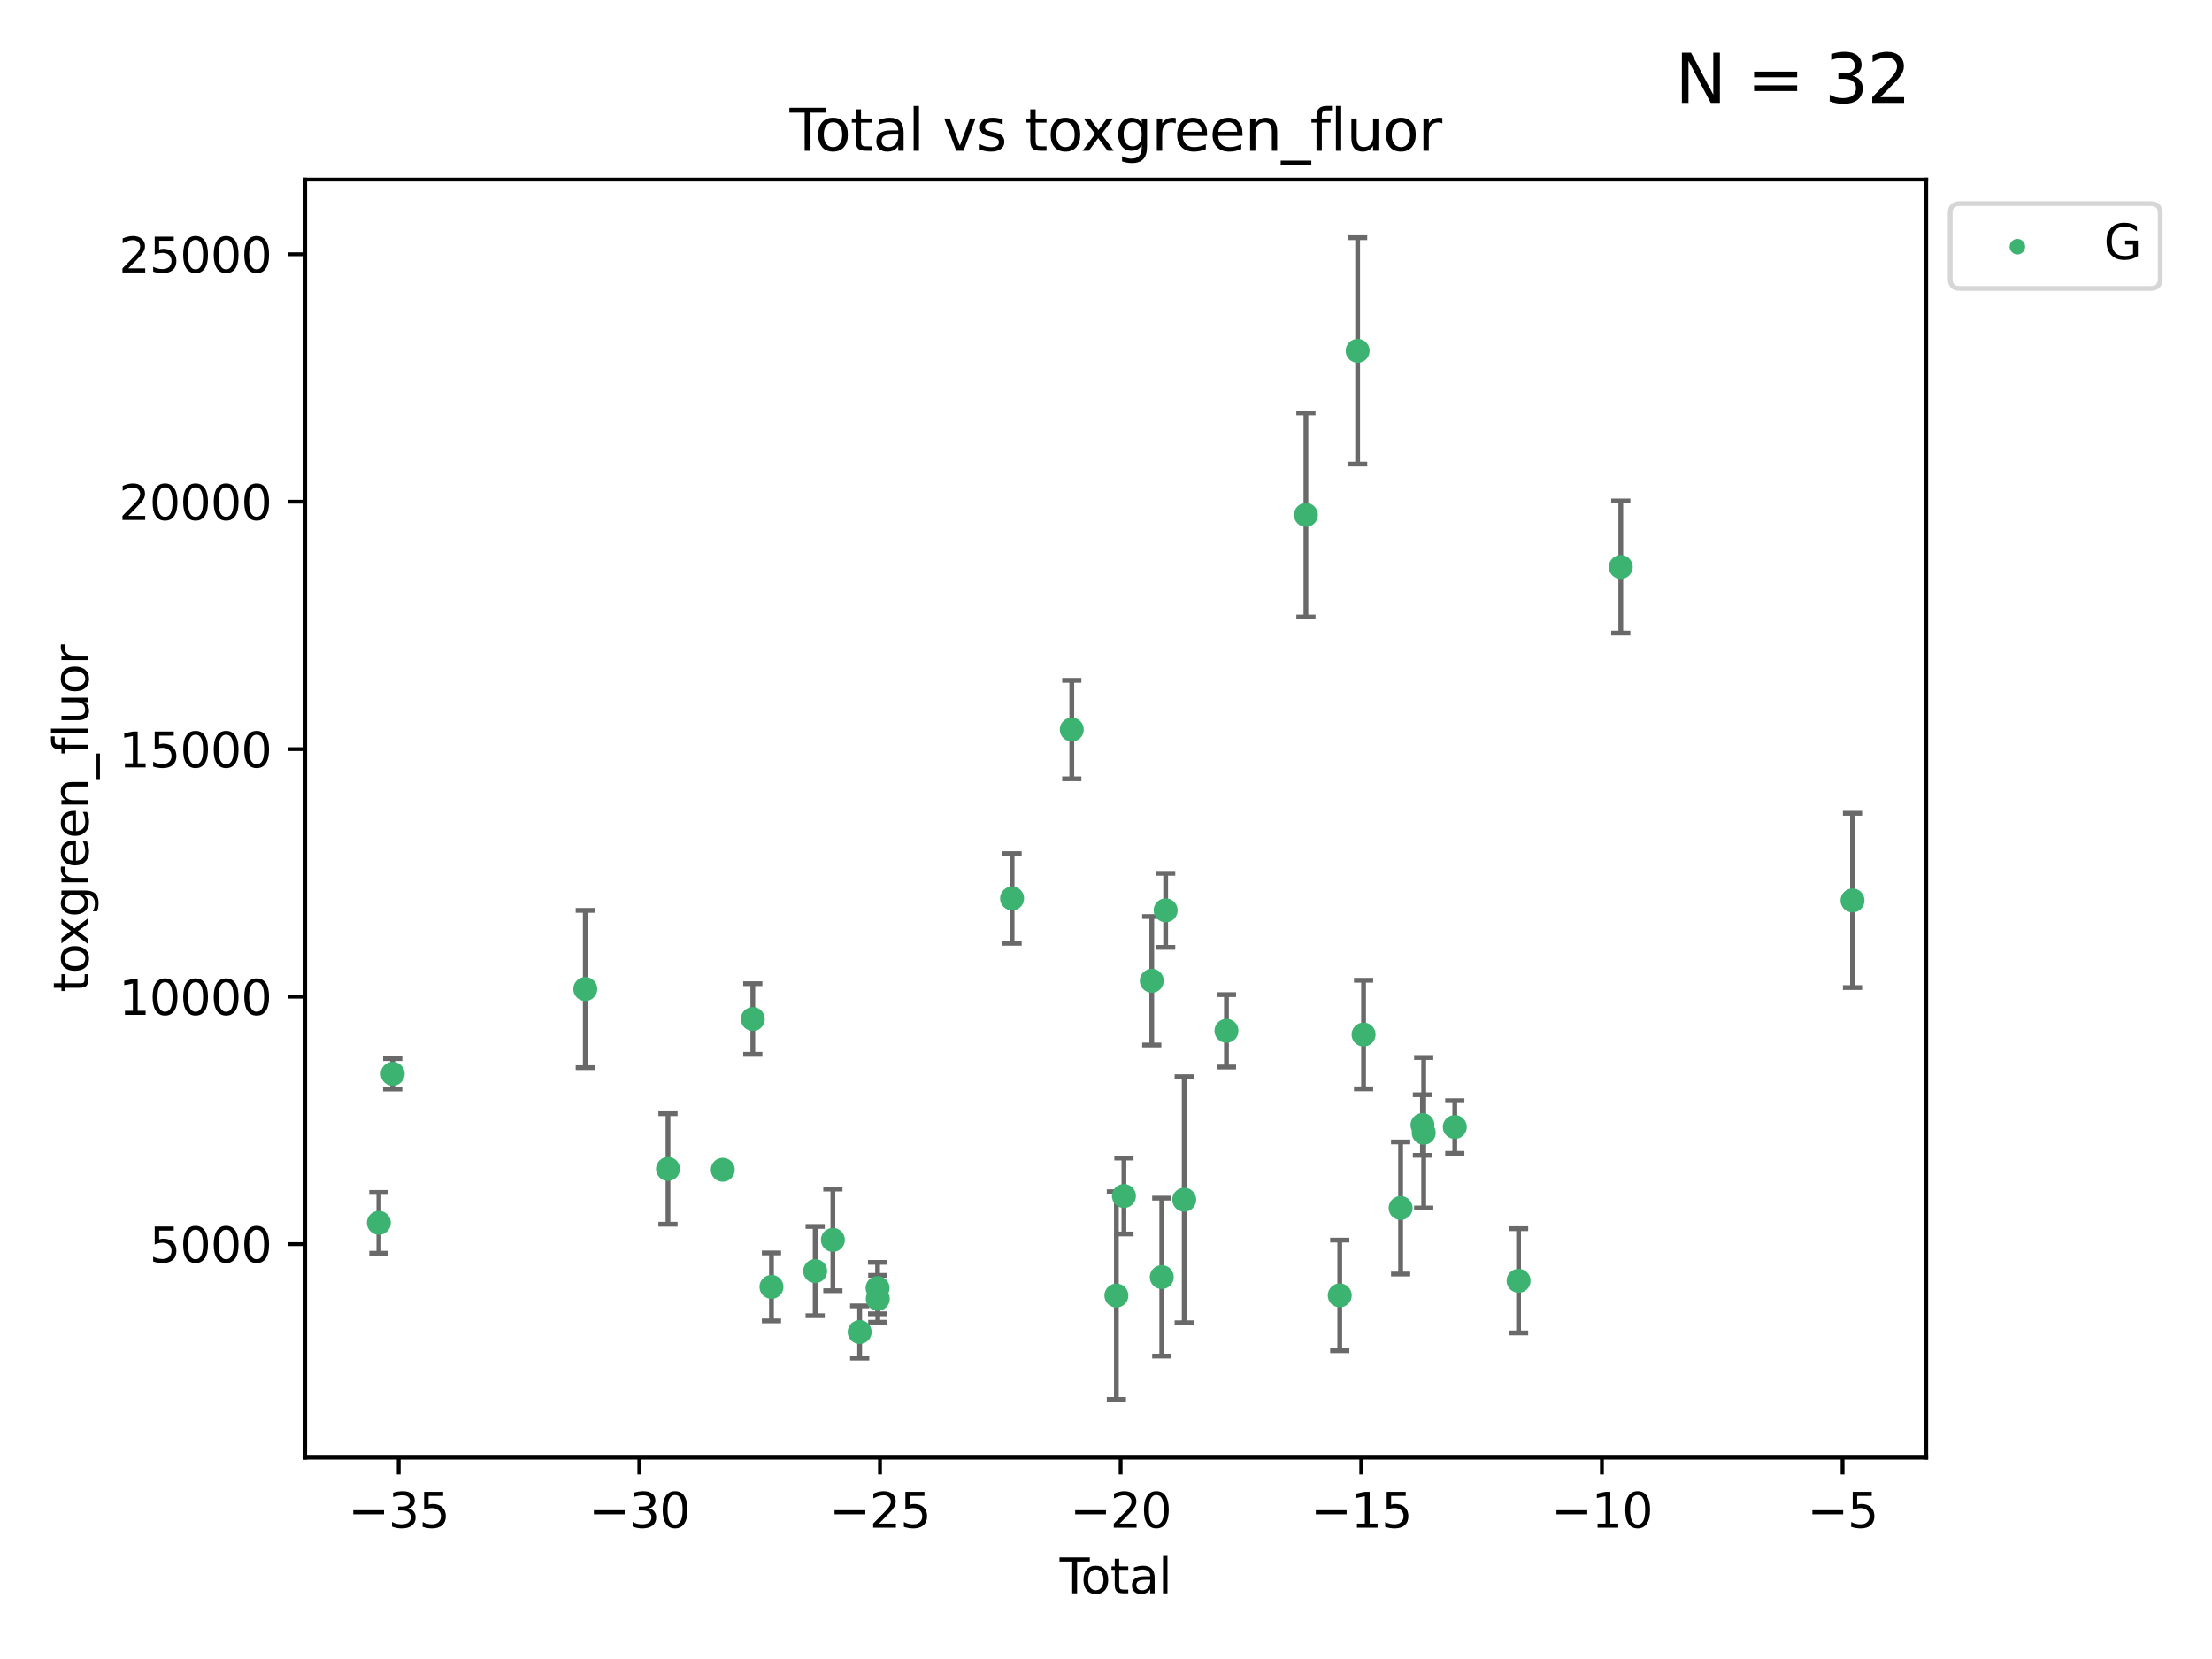 <?xml version="1.0" encoding="utf-8" standalone="no"?>
<!DOCTYPE svg PUBLIC "-//W3C//DTD SVG 1.1//EN"
  "http://www.w3.org/Graphics/SVG/1.1/DTD/svg11.dtd">
<svg xmlns:xlink="http://www.w3.org/1999/xlink" width="460.8pt" height="345.6pt" viewBox="0 0 460.8 345.6" xmlns="http://www.w3.org/2000/svg" version="1.1">
 <defs>
  <style type="text/css">*{stroke-linejoin: round; stroke-linecap: butt}</style>
 </defs>
 <g id="figure_1">
  <g id="patch_1">
   <path d="M 0 345.6 
L 460.8 345.6 
L 460.8 0 
L 0 0 
z
" style="fill: #ffffff"/>
  </g>
  <g id="axes_1">
   <g id="patch_2">
    <path d="M 63.571 303.64 
L 401.26 303.64 
L 401.26 37.411 
L 63.571 37.411 
z
" style="fill: #ffffff"/>
   </g>
   <g id="PathCollection_1">
    <defs>
     <path id="m11d7221e95" d="M 0 1.118 
C 0.297 1.118 0.581 1 0.791 0.791 
C 1 0.581 1.118 0.297 1.118 0 
C 1.118 -0.297 1 -0.581 0.791 -0.791 
C 0.581 -1 0.297 -1.118 0 -1.118 
C -0.297 -1.118 -0.581 -1 -0.791 -0.791 
C -1 -0.581 -1.118 -0.297 -1.118 0 
C -1.118 0.297 -1 0.581 -0.791 0.791 
C -0.581 1 -0.297 1.118 0 1.118 
z
" style="stroke: #3cb371"/>
    </defs>
    <g clip-path="url(#pae237160db)">
     <use xlink:href="#m11d7221e95" x="78.921" y="254.733" style="fill: #3cb371; stroke: #3cb371"/>
     <use xlink:href="#m11d7221e95" x="81.805" y="223.696" style="fill: #3cb371; stroke: #3cb371"/>
     <use xlink:href="#m11d7221e95" x="121.926" y="206.031" style="fill: #3cb371; stroke: #3cb371"/>
     <use xlink:href="#m11d7221e95" x="139.152" y="243.507" style="fill: #3cb371; stroke: #3cb371"/>
     <use xlink:href="#m11d7221e95" x="150.564" y="243.675" style="fill: #3cb371; stroke: #3cb371"/>
     <use xlink:href="#m11d7221e95" x="156.824" y="212.277" style="fill: #3cb371; stroke: #3cb371"/>
     <use xlink:href="#m11d7221e95" x="160.712" y="268.086" style="fill: #3cb371; stroke: #3cb371"/>
     <use xlink:href="#m11d7221e95" x="169.813" y="264.787" style="fill: #3cb371; stroke: #3cb371"/>
     <use xlink:href="#m11d7221e95" x="173.502" y="258.29" style="fill: #3cb371; stroke: #3cb371"/>
     <use xlink:href="#m11d7221e95" x="179.083" y="277.486" style="fill: #3cb371; stroke: #3cb371"/>
     <use xlink:href="#m11d7221e95" x="182.814" y="268.329" style="fill: #3cb371; stroke: #3cb371"/>
     <use xlink:href="#m11d7221e95" x="182.856" y="270.569" style="fill: #3cb371; stroke: #3cb371"/>
     <use xlink:href="#m11d7221e95" x="210.835" y="187.165" style="fill: #3cb371; stroke: #3cb371"/>
     <use xlink:href="#m11d7221e95" x="223.271" y="151.986" style="fill: #3cb371; stroke: #3cb371"/>
     <use xlink:href="#m11d7221e95" x="232.562" y="269.895" style="fill: #3cb371; stroke: #3cb371"/>
     <use xlink:href="#m11d7221e95" x="234.132" y="249.143" style="fill: #3cb371; stroke: #3cb371"/>
     <use xlink:href="#m11d7221e95" x="239.934" y="204.313" style="fill: #3cb371; stroke: #3cb371"/>
     <use xlink:href="#m11d7221e95" x="242.015" y="266.047" style="fill: #3cb371; stroke: #3cb371"/>
     <use xlink:href="#m11d7221e95" x="242.825" y="189.643" style="fill: #3cb371; stroke: #3cb371"/>
     <use xlink:href="#m11d7221e95" x="246.69" y="249.917" style="fill: #3cb371; stroke: #3cb371"/>
     <use xlink:href="#m11d7221e95" x="255.491" y="214.737" style="fill: #3cb371; stroke: #3cb371"/>
     <use xlink:href="#m11d7221e95" x="272.047" y="107.273" style="fill: #3cb371; stroke: #3cb371"/>
     <use xlink:href="#m11d7221e95" x="279.094" y="269.859" style="fill: #3cb371; stroke: #3cb371"/>
     <use xlink:href="#m11d7221e95" x="282.821" y="73.086" style="fill: #3cb371; stroke: #3cb371"/>
     <use xlink:href="#m11d7221e95" x="284.057" y="215.514" style="fill: #3cb371; stroke: #3cb371"/>
     <use xlink:href="#m11d7221e95" x="291.777" y="251.643" style="fill: #3cb371; stroke: #3cb371"/>
     <use xlink:href="#m11d7221e95" x="296.322" y="234.353" style="fill: #3cb371; stroke: #3cb371"/>
     <use xlink:href="#m11d7221e95" x="296.584" y="235.969" style="fill: #3cb371; stroke: #3cb371"/>
     <use xlink:href="#m11d7221e95" x="303.058" y="234.766" style="fill: #3cb371; stroke: #3cb371"/>
     <use xlink:href="#m11d7221e95" x="316.347" y="266.818" style="fill: #3cb371; stroke: #3cb371"/>
     <use xlink:href="#m11d7221e95" x="337.639" y="118.122" style="fill: #3cb371; stroke: #3cb371"/>
     <use xlink:href="#m11d7221e95" x="385.911" y="187.579" style="fill: #3cb371; stroke: #3cb371"/>
    </g>
   </g>
   <g id="matplotlib.axis_1">
    <g id="xtick_1">
     <g id="line2d_1">
      <defs>
       <path id="m0526f91287" d="M 0 0 
L 0 3.5 
" style="stroke: #000000; stroke-width: 0.8"/>
      </defs>
      <g>
       <use xlink:href="#m0526f91287" x="83.054" y="303.64" style="stroke: #000000; stroke-width: 0.8"/>
      </g>
     </g>
     <g id="text_1">
      <!-- −35 -->
      <g transform="translate(72.501 318.238)scale(0.1 -0.1)">
       <defs>
        <path id="DejaVuSans-2212" d="M 678 2272 
L 4684 2272 
L 4684 1741 
L 678 1741 
L 678 2272 
z
" transform="scale(0.016)"/>
        <path id="DejaVuSans-33" d="M 2597 2516 
Q 3050 2419 3304 2112 
Q 3559 1806 3559 1356 
Q 3559 666 3084 287 
Q 2609 -91 1734 -91 
Q 1441 -91 1130 -33 
Q 819 25 488 141 
L 488 750 
Q 750 597 1062 519 
Q 1375 441 1716 441 
Q 2309 441 2620 675 
Q 2931 909 2931 1356 
Q 2931 1769 2642 2001 
Q 2353 2234 1838 2234 
L 1294 2234 
L 1294 2753 
L 1863 2753 
Q 2328 2753 2575 2939 
Q 2822 3125 2822 3475 
Q 2822 3834 2567 4026 
Q 2313 4219 1838 4219 
Q 1578 4219 1281 4162 
Q 984 4106 628 3988 
L 628 4550 
Q 988 4650 1302 4700 
Q 1616 4750 1894 4750 
Q 2613 4750 3031 4423 
Q 3450 4097 3450 3541 
Q 3450 3153 3228 2886 
Q 3006 2619 2597 2516 
z
" transform="scale(0.016)"/>
        <path id="DejaVuSans-35" d="M 691 4666 
L 3169 4666 
L 3169 4134 
L 1269 4134 
L 1269 2991 
Q 1406 3038 1543 3061 
Q 1681 3084 1819 3084 
Q 2600 3084 3056 2656 
Q 3513 2228 3513 1497 
Q 3513 744 3044 326 
Q 2575 -91 1722 -91 
Q 1428 -91 1123 -41 
Q 819 9 494 109 
L 494 744 
Q 775 591 1075 516 
Q 1375 441 1709 441 
Q 2250 441 2565 725 
Q 2881 1009 2881 1497 
Q 2881 1984 2565 2268 
Q 2250 2553 1709 2553 
Q 1456 2553 1204 2497 
Q 953 2441 691 2322 
L 691 4666 
z
" transform="scale(0.016)"/>
       </defs>
       <use xlink:href="#DejaVuSans-2212"/>
       <use xlink:href="#DejaVuSans-33" x="83.789"/>
       <use xlink:href="#DejaVuSans-35" x="147.412"/>
      </g>
     </g>
    </g>
    <g id="xtick_2">
     <g id="line2d_2">
      <g>
       <use xlink:href="#m0526f91287" x="133.185" y="303.64" style="stroke: #000000; stroke-width: 0.8"/>
      </g>
     </g>
     <g id="text_2">
      <!-- −30 -->
      <g transform="translate(122.632 318.238)scale(0.1 -0.1)">
       <defs>
        <path id="DejaVuSans-30" d="M 2034 4250 
Q 1547 4250 1301 3770 
Q 1056 3291 1056 2328 
Q 1056 1369 1301 889 
Q 1547 409 2034 409 
Q 2525 409 2770 889 
Q 3016 1369 3016 2328 
Q 3016 3291 2770 3770 
Q 2525 4250 2034 4250 
z
M 2034 4750 
Q 2819 4750 3233 4129 
Q 3647 3509 3647 2328 
Q 3647 1150 3233 529 
Q 2819 -91 2034 -91 
Q 1250 -91 836 529 
Q 422 1150 422 2328 
Q 422 3509 836 4129 
Q 1250 4750 2034 4750 
z
" transform="scale(0.016)"/>
       </defs>
       <use xlink:href="#DejaVuSans-2212"/>
       <use xlink:href="#DejaVuSans-33" x="83.789"/>
       <use xlink:href="#DejaVuSans-30" x="147.412"/>
      </g>
     </g>
    </g>
    <g id="xtick_3">
     <g id="line2d_3">
      <g>
       <use xlink:href="#m0526f91287" x="183.316" y="303.64" style="stroke: #000000; stroke-width: 0.8"/>
      </g>
     </g>
     <g id="text_3">
      <!-- −25 -->
      <g transform="translate(172.763 318.238)scale(0.1 -0.1)">
       <defs>
        <path id="DejaVuSans-32" d="M 1228 531 
L 3431 531 
L 3431 0 
L 469 0 
L 469 531 
Q 828 903 1448 1529 
Q 2069 2156 2228 2338 
Q 2531 2678 2651 2914 
Q 2772 3150 2772 3378 
Q 2772 3750 2511 3984 
Q 2250 4219 1831 4219 
Q 1534 4219 1204 4116 
Q 875 4013 500 3803 
L 500 4441 
Q 881 4594 1212 4672 
Q 1544 4750 1819 4750 
Q 2544 4750 2975 4387 
Q 3406 4025 3406 3419 
Q 3406 3131 3298 2873 
Q 3191 2616 2906 2266 
Q 2828 2175 2409 1742 
Q 1991 1309 1228 531 
z
" transform="scale(0.016)"/>
       </defs>
       <use xlink:href="#DejaVuSans-2212"/>
       <use xlink:href="#DejaVuSans-32" x="83.789"/>
       <use xlink:href="#DejaVuSans-35" x="147.412"/>
      </g>
     </g>
    </g>
    <g id="xtick_4">
     <g id="line2d_4">
      <g>
       <use xlink:href="#m0526f91287" x="233.447" y="303.64" style="stroke: #000000; stroke-width: 0.8"/>
      </g>
     </g>
     <g id="text_4">
      <!-- −20 -->
      <g transform="translate(222.895 318.238)scale(0.1 -0.1)">
       <use xlink:href="#DejaVuSans-2212"/>
       <use xlink:href="#DejaVuSans-32" x="83.789"/>
       <use xlink:href="#DejaVuSans-30" x="147.412"/>
      </g>
     </g>
    </g>
    <g id="xtick_5">
     <g id="line2d_5">
      <g>
       <use xlink:href="#m0526f91287" x="283.578" y="303.64" style="stroke: #000000; stroke-width: 0.8"/>
      </g>
     </g>
     <g id="text_5">
      <!-- −15 -->
      <g transform="translate(273.026 318.238)scale(0.1 -0.1)">
       <defs>
        <path id="DejaVuSans-31" d="M 794 531 
L 1825 531 
L 1825 4091 
L 703 3866 
L 703 4441 
L 1819 4666 
L 2450 4666 
L 2450 531 
L 3481 531 
L 3481 0 
L 794 0 
L 794 531 
z
" transform="scale(0.016)"/>
       </defs>
       <use xlink:href="#DejaVuSans-2212"/>
       <use xlink:href="#DejaVuSans-31" x="83.789"/>
       <use xlink:href="#DejaVuSans-35" x="147.412"/>
      </g>
     </g>
    </g>
    <g id="xtick_6">
     <g id="line2d_6">
      <g>
       <use xlink:href="#m0526f91287" x="333.709" y="303.64" style="stroke: #000000; stroke-width: 0.8"/>
      </g>
     </g>
     <g id="text_6">
      <!-- −10 -->
      <g transform="translate(323.157 318.238)scale(0.1 -0.1)">
       <use xlink:href="#DejaVuSans-2212"/>
       <use xlink:href="#DejaVuSans-31" x="83.789"/>
       <use xlink:href="#DejaVuSans-30" x="147.412"/>
      </g>
     </g>
    </g>
    <g id="xtick_7">
     <g id="line2d_7">
      <g>
       <use xlink:href="#m0526f91287" x="383.84" y="303.64" style="stroke: #000000; stroke-width: 0.8"/>
      </g>
     </g>
     <g id="text_7">
      <!-- −5 -->
      <g transform="translate(376.469 318.238)scale(0.1 -0.1)">
       <use xlink:href="#DejaVuSans-2212"/>
       <use xlink:href="#DejaVuSans-35" x="83.789"/>
      </g>
     </g>
    </g>
    <g id="text_8">
     <!-- Total -->
     <g transform="translate(220.739 331.917)scale(0.1 -0.1)">
      <defs>
       <path id="DejaVuSans-54" d="M -19 4666 
L 3928 4666 
L 3928 4134 
L 2272 4134 
L 2272 0 
L 1638 0 
L 1638 4134 
L -19 4134 
L -19 4666 
z
" transform="scale(0.016)"/>
       <path id="DejaVuSans-6f" d="M 1959 3097 
Q 1497 3097 1228 2736 
Q 959 2375 959 1747 
Q 959 1119 1226 758 
Q 1494 397 1959 397 
Q 2419 397 2687 759 
Q 2956 1122 2956 1747 
Q 2956 2369 2687 2733 
Q 2419 3097 1959 3097 
z
M 1959 3584 
Q 2709 3584 3137 3096 
Q 3566 2609 3566 1747 
Q 3566 888 3137 398 
Q 2709 -91 1959 -91 
Q 1206 -91 779 398 
Q 353 888 353 1747 
Q 353 2609 779 3096 
Q 1206 3584 1959 3584 
z
" transform="scale(0.016)"/>
       <path id="DejaVuSans-74" d="M 1172 4494 
L 1172 3500 
L 2356 3500 
L 2356 3053 
L 1172 3053 
L 1172 1153 
Q 1172 725 1289 603 
Q 1406 481 1766 481 
L 2356 481 
L 2356 0 
L 1766 0 
Q 1100 0 847 248 
Q 594 497 594 1153 
L 594 3053 
L 172 3053 
L 172 3500 
L 594 3500 
L 594 4494 
L 1172 4494 
z
" transform="scale(0.016)"/>
       <path id="DejaVuSans-61" d="M 2194 1759 
Q 1497 1759 1228 1600 
Q 959 1441 959 1056 
Q 959 750 1161 570 
Q 1363 391 1709 391 
Q 2188 391 2477 730 
Q 2766 1069 2766 1631 
L 2766 1759 
L 2194 1759 
z
M 3341 1997 
L 3341 0 
L 2766 0 
L 2766 531 
Q 2569 213 2275 61 
Q 1981 -91 1556 -91 
Q 1019 -91 701 211 
Q 384 513 384 1019 
Q 384 1609 779 1909 
Q 1175 2209 1959 2209 
L 2766 2209 
L 2766 2266 
Q 2766 2663 2505 2880 
Q 2244 3097 1772 3097 
Q 1472 3097 1187 3025 
Q 903 2953 641 2809 
L 641 3341 
Q 956 3463 1253 3523 
Q 1550 3584 1831 3584 
Q 2591 3584 2966 3190 
Q 3341 2797 3341 1997 
z
" transform="scale(0.016)"/>
       <path id="DejaVuSans-6c" d="M 603 4863 
L 1178 4863 
L 1178 0 
L 603 0 
L 603 4863 
z
" transform="scale(0.016)"/>
      </defs>
      <use xlink:href="#DejaVuSans-54"/>
      <use xlink:href="#DejaVuSans-6f" x="44.084"/>
      <use xlink:href="#DejaVuSans-74" x="105.266"/>
      <use xlink:href="#DejaVuSans-61" x="144.475"/>
      <use xlink:href="#DejaVuSans-6c" x="205.754"/>
     </g>
    </g>
   </g>
   <g id="matplotlib.axis_2">
    <g id="ytick_1">
     <g id="line2d_8">
      <defs>
       <path id="m94b28cfff1" d="M 0 0 
L -3.5 0 
" style="stroke: #000000; stroke-width: 0.8"/>
      </defs>
      <g>
       <use xlink:href="#m94b28cfff1" x="63.571" y="259.169" style="stroke: #000000; stroke-width: 0.8"/>
      </g>
     </g>
     <g id="text_9">
      <!-- 5000 -->
      <g transform="translate(31.121 262.968)scale(0.1 -0.1)">
       <use xlink:href="#DejaVuSans-35"/>
       <use xlink:href="#DejaVuSans-30" x="63.623"/>
       <use xlink:href="#DejaVuSans-30" x="127.246"/>
       <use xlink:href="#DejaVuSans-30" x="190.869"/>
      </g>
     </g>
    </g>
    <g id="ytick_2">
     <g id="line2d_9">
      <g>
       <use xlink:href="#m94b28cfff1" x="63.571" y="207.618" style="stroke: #000000; stroke-width: 0.8"/>
      </g>
     </g>
     <g id="text_10">
      <!-- 10000 -->
      <g transform="translate(24.759 211.417)scale(0.1 -0.1)">
       <use xlink:href="#DejaVuSans-31"/>
       <use xlink:href="#DejaVuSans-30" x="63.623"/>
       <use xlink:href="#DejaVuSans-30" x="127.246"/>
       <use xlink:href="#DejaVuSans-30" x="190.869"/>
       <use xlink:href="#DejaVuSans-30" x="254.492"/>
      </g>
     </g>
    </g>
    <g id="ytick_3">
     <g id="line2d_10">
      <g>
       <use xlink:href="#m94b28cfff1" x="63.571" y="156.067" style="stroke: #000000; stroke-width: 0.8"/>
      </g>
     </g>
     <g id="text_11">
      <!-- 15000 -->
      <g transform="translate(24.759 159.866)scale(0.1 -0.1)">
       <use xlink:href="#DejaVuSans-31"/>
       <use xlink:href="#DejaVuSans-35" x="63.623"/>
       <use xlink:href="#DejaVuSans-30" x="127.246"/>
       <use xlink:href="#DejaVuSans-30" x="190.869"/>
       <use xlink:href="#DejaVuSans-30" x="254.492"/>
      </g>
     </g>
    </g>
    <g id="ytick_4">
     <g id="line2d_11">
      <g>
       <use xlink:href="#m94b28cfff1" x="63.571" y="104.516" style="stroke: #000000; stroke-width: 0.8"/>
      </g>
     </g>
     <g id="text_12">
      <!-- 20000 -->
      <g transform="translate(24.759 108.315)scale(0.1 -0.1)">
       <use xlink:href="#DejaVuSans-32"/>
       <use xlink:href="#DejaVuSans-30" x="63.623"/>
       <use xlink:href="#DejaVuSans-30" x="127.246"/>
       <use xlink:href="#DejaVuSans-30" x="190.869"/>
       <use xlink:href="#DejaVuSans-30" x="254.492"/>
      </g>
     </g>
    </g>
    <g id="ytick_5">
     <g id="line2d_12">
      <g>
       <use xlink:href="#m94b28cfff1" x="63.571" y="52.965" style="stroke: #000000; stroke-width: 0.8"/>
      </g>
     </g>
     <g id="text_13">
      <!-- 25000 -->
      <g transform="translate(24.759 56.764)scale(0.1 -0.1)">
       <use xlink:href="#DejaVuSans-32"/>
       <use xlink:href="#DejaVuSans-35" x="63.623"/>
       <use xlink:href="#DejaVuSans-30" x="127.246"/>
       <use xlink:href="#DejaVuSans-30" x="190.869"/>
       <use xlink:href="#DejaVuSans-30" x="254.492"/>
      </g>
     </g>
    </g>
    <g id="text_14">
     <!-- toxgreen_fluor -->
     <g transform="translate(18.401 206.72)rotate(-90)scale(0.1 -0.1)">
      <defs>
       <path id="DejaVuSans-78" d="M 3513 3500 
L 2247 1797 
L 3578 0 
L 2900 0 
L 1881 1375 
L 863 0 
L 184 0 
L 1544 1831 
L 300 3500 
L 978 3500 
L 1906 2253 
L 2834 3500 
L 3513 3500 
z
" transform="scale(0.016)"/>
       <path id="DejaVuSans-67" d="M 2906 1791 
Q 2906 2416 2648 2759 
Q 2391 3103 1925 3103 
Q 1463 3103 1205 2759 
Q 947 2416 947 1791 
Q 947 1169 1205 825 
Q 1463 481 1925 481 
Q 2391 481 2648 825 
Q 2906 1169 2906 1791 
z
M 3481 434 
Q 3481 -459 3084 -895 
Q 2688 -1331 1869 -1331 
Q 1566 -1331 1297 -1286 
Q 1028 -1241 775 -1147 
L 775 -588 
Q 1028 -725 1275 -790 
Q 1522 -856 1778 -856 
Q 2344 -856 2625 -561 
Q 2906 -266 2906 331 
L 2906 616 
Q 2728 306 2450 153 
Q 2172 0 1784 0 
Q 1141 0 747 490 
Q 353 981 353 1791 
Q 353 2603 747 3093 
Q 1141 3584 1784 3584 
Q 2172 3584 2450 3431 
Q 2728 3278 2906 2969 
L 2906 3500 
L 3481 3500 
L 3481 434 
z
" transform="scale(0.016)"/>
       <path id="DejaVuSans-72" d="M 2631 2963 
Q 2534 3019 2420 3045 
Q 2306 3072 2169 3072 
Q 1681 3072 1420 2755 
Q 1159 2438 1159 1844 
L 1159 0 
L 581 0 
L 581 3500 
L 1159 3500 
L 1159 2956 
Q 1341 3275 1631 3429 
Q 1922 3584 2338 3584 
Q 2397 3584 2469 3576 
Q 2541 3569 2628 3553 
L 2631 2963 
z
" transform="scale(0.016)"/>
       <path id="DejaVuSans-65" d="M 3597 1894 
L 3597 1613 
L 953 1613 
Q 991 1019 1311 708 
Q 1631 397 2203 397 
Q 2534 397 2845 478 
Q 3156 559 3463 722 
L 3463 178 
Q 3153 47 2828 -22 
Q 2503 -91 2169 -91 
Q 1331 -91 842 396 
Q 353 884 353 1716 
Q 353 2575 817 3079 
Q 1281 3584 2069 3584 
Q 2775 3584 3186 3129 
Q 3597 2675 3597 1894 
z
M 3022 2063 
Q 3016 2534 2758 2815 
Q 2500 3097 2075 3097 
Q 1594 3097 1305 2825 
Q 1016 2553 972 2059 
L 3022 2063 
z
" transform="scale(0.016)"/>
       <path id="DejaVuSans-6e" d="M 3513 2113 
L 3513 0 
L 2938 0 
L 2938 2094 
Q 2938 2591 2744 2837 
Q 2550 3084 2163 3084 
Q 1697 3084 1428 2787 
Q 1159 2491 1159 1978 
L 1159 0 
L 581 0 
L 581 3500 
L 1159 3500 
L 1159 2956 
Q 1366 3272 1645 3428 
Q 1925 3584 2291 3584 
Q 2894 3584 3203 3211 
Q 3513 2838 3513 2113 
z
" transform="scale(0.016)"/>
       <path id="DejaVuSans-5f" d="M 3263 -1063 
L 3263 -1509 
L -63 -1509 
L -63 -1063 
L 3263 -1063 
z
" transform="scale(0.016)"/>
       <path id="DejaVuSans-66" d="M 2375 4863 
L 2375 4384 
L 1825 4384 
Q 1516 4384 1395 4259 
Q 1275 4134 1275 3809 
L 1275 3500 
L 2222 3500 
L 2222 3053 
L 1275 3053 
L 1275 0 
L 697 0 
L 697 3053 
L 147 3053 
L 147 3500 
L 697 3500 
L 697 3744 
Q 697 4328 969 4595 
Q 1241 4863 1831 4863 
L 2375 4863 
z
" transform="scale(0.016)"/>
       <path id="DejaVuSans-75" d="M 544 1381 
L 544 3500 
L 1119 3500 
L 1119 1403 
Q 1119 906 1312 657 
Q 1506 409 1894 409 
Q 2359 409 2629 706 
Q 2900 1003 2900 1516 
L 2900 3500 
L 3475 3500 
L 3475 0 
L 2900 0 
L 2900 538 
Q 2691 219 2414 64 
Q 2138 -91 1772 -91 
Q 1169 -91 856 284 
Q 544 659 544 1381 
z
M 1991 3584 
L 1991 3584 
z
" transform="scale(0.016)"/>
      </defs>
      <use xlink:href="#DejaVuSans-74"/>
      <use xlink:href="#DejaVuSans-6f" x="39.209"/>
      <use xlink:href="#DejaVuSans-78" x="97.266"/>
      <use xlink:href="#DejaVuSans-67" x="156.445"/>
      <use xlink:href="#DejaVuSans-72" x="219.922"/>
      <use xlink:href="#DejaVuSans-65" x="258.785"/>
      <use xlink:href="#DejaVuSans-65" x="320.309"/>
      <use xlink:href="#DejaVuSans-6e" x="381.832"/>
      <use xlink:href="#DejaVuSans-5f" x="445.211"/>
      <use xlink:href="#DejaVuSans-66" x="495.211"/>
      <use xlink:href="#DejaVuSans-6c" x="530.416"/>
      <use xlink:href="#DejaVuSans-75" x="558.199"/>
      <use xlink:href="#DejaVuSans-6f" x="621.578"/>
      <use xlink:href="#DejaVuSans-72" x="682.76"/>
     </g>
    </g>
   </g>
   <g id="LineCollection_1">
    <path d="M 78.921 261.072 
L 78.921 248.394 
" clip-path="url(#pae237160db)" style="fill: none; stroke: #696969"/>
    <path d="M 81.805 226.871 
L 81.805 220.52 
" clip-path="url(#pae237160db)" style="fill: none; stroke: #696969"/>
    <path d="M 121.926 222.408 
L 121.926 189.654 
" clip-path="url(#pae237160db)" style="fill: none; stroke: #696969"/>
    <path d="M 139.152 255.023 
L 139.152 231.991 
" clip-path="url(#pae237160db)" style="fill: none; stroke: #696969"/>
    <path d="M 150.564 244.551 
L 150.564 242.799 
" clip-path="url(#pae237160db)" style="fill: none; stroke: #696969"/>
    <path d="M 156.824 219.636 
L 156.824 204.917 
" clip-path="url(#pae237160db)" style="fill: none; stroke: #696969"/>
    <path d="M 160.712 275.172 
L 160.712 260.999 
" clip-path="url(#pae237160db)" style="fill: none; stroke: #696969"/>
    <path d="M 169.813 274.089 
L 169.813 255.485 
" clip-path="url(#pae237160db)" style="fill: none; stroke: #696969"/>
    <path d="M 173.502 268.883 
L 173.502 247.697 
" clip-path="url(#pae237160db)" style="fill: none; stroke: #696969"/>
    <path d="M 179.083 282.923 
L 179.083 272.048 
" clip-path="url(#pae237160db)" style="fill: none; stroke: #696969"/>
    <path d="M 182.814 273.693 
L 182.814 262.966 
" clip-path="url(#pae237160db)" style="fill: none; stroke: #696969"/>
    <path d="M 182.856 275.452 
L 182.856 265.685 
" clip-path="url(#pae237160db)" style="fill: none; stroke: #696969"/>
    <path d="M 210.835 196.506 
L 210.835 177.823 
" clip-path="url(#pae237160db)" style="fill: none; stroke: #696969"/>
    <path d="M 223.271 162.243 
L 223.271 141.729 
" clip-path="url(#pae237160db)" style="fill: none; stroke: #696969"/>
    <path d="M 232.562 291.539 
L 232.562 248.251 
" clip-path="url(#pae237160db)" style="fill: none; stroke: #696969"/>
    <path d="M 234.132 257.06 
L 234.132 241.227 
" clip-path="url(#pae237160db)" style="fill: none; stroke: #696969"/>
    <path d="M 239.934 217.692 
L 239.934 190.934 
" clip-path="url(#pae237160db)" style="fill: none; stroke: #696969"/>
    <path d="M 242.015 282.506 
L 242.015 249.589 
" clip-path="url(#pae237160db)" style="fill: none; stroke: #696969"/>
    <path d="M 242.825 197.354 
L 242.825 181.932 
" clip-path="url(#pae237160db)" style="fill: none; stroke: #696969"/>
    <path d="M 246.69 275.55 
L 246.69 224.285 
" clip-path="url(#pae237160db)" style="fill: none; stroke: #696969"/>
    <path d="M 255.491 222.276 
L 255.491 207.199 
" clip-path="url(#pae237160db)" style="fill: none; stroke: #696969"/>
    <path d="M 272.047 128.527 
L 272.047 86.02 
" clip-path="url(#pae237160db)" style="fill: none; stroke: #696969"/>
    <path d="M 279.094 281.381 
L 279.094 258.336 
" clip-path="url(#pae237160db)" style="fill: none; stroke: #696969"/>
    <path d="M 282.821 96.66 
L 282.821 49.513 
" clip-path="url(#pae237160db)" style="fill: none; stroke: #696969"/>
    <path d="M 284.057 226.825 
L 284.057 204.204 
" clip-path="url(#pae237160db)" style="fill: none; stroke: #696969"/>
    <path d="M 291.777 265.405 
L 291.777 237.88 
" clip-path="url(#pae237160db)" style="fill: none; stroke: #696969"/>
    <path d="M 296.322 240.663 
L 296.322 228.043 
" clip-path="url(#pae237160db)" style="fill: none; stroke: #696969"/>
    <path d="M 296.584 251.641 
L 296.584 220.298 
" clip-path="url(#pae237160db)" style="fill: none; stroke: #696969"/>
    <path d="M 303.058 240.246 
L 303.058 229.286 
" clip-path="url(#pae237160db)" style="fill: none; stroke: #696969"/>
    <path d="M 316.347 277.684 
L 316.347 255.952 
" clip-path="url(#pae237160db)" style="fill: none; stroke: #696969"/>
    <path d="M 337.639 131.881 
L 337.639 104.363 
" clip-path="url(#pae237160db)" style="fill: none; stroke: #696969"/>
    <path d="M 385.911 205.732 
L 385.911 169.427 
" clip-path="url(#pae237160db)" style="fill: none; stroke: #696969"/>
   </g>
   <g id="line2d_13">
    <defs>
     <path id="m10442ea9da" d="M 2 0 
L -2 -0 
" style="stroke: #696969"/>
    </defs>
    <g clip-path="url(#pae237160db)">
     <use xlink:href="#m10442ea9da" x="78.921" y="261.072" style="fill: #696969; stroke: #696969"/>
     <use xlink:href="#m10442ea9da" x="81.805" y="226.871" style="fill: #696969; stroke: #696969"/>
     <use xlink:href="#m10442ea9da" x="121.926" y="222.408" style="fill: #696969; stroke: #696969"/>
     <use xlink:href="#m10442ea9da" x="139.152" y="255.023" style="fill: #696969; stroke: #696969"/>
     <use xlink:href="#m10442ea9da" x="150.564" y="244.551" style="fill: #696969; stroke: #696969"/>
     <use xlink:href="#m10442ea9da" x="156.824" y="219.636" style="fill: #696969; stroke: #696969"/>
     <use xlink:href="#m10442ea9da" x="160.712" y="275.172" style="fill: #696969; stroke: #696969"/>
     <use xlink:href="#m10442ea9da" x="169.813" y="274.089" style="fill: #696969; stroke: #696969"/>
     <use xlink:href="#m10442ea9da" x="173.502" y="268.883" style="fill: #696969; stroke: #696969"/>
     <use xlink:href="#m10442ea9da" x="179.083" y="282.923" style="fill: #696969; stroke: #696969"/>
     <use xlink:href="#m10442ea9da" x="182.814" y="273.693" style="fill: #696969; stroke: #696969"/>
     <use xlink:href="#m10442ea9da" x="182.856" y="275.452" style="fill: #696969; stroke: #696969"/>
     <use xlink:href="#m10442ea9da" x="210.835" y="196.506" style="fill: #696969; stroke: #696969"/>
     <use xlink:href="#m10442ea9da" x="223.271" y="162.243" style="fill: #696969; stroke: #696969"/>
     <use xlink:href="#m10442ea9da" x="232.562" y="291.539" style="fill: #696969; stroke: #696969"/>
     <use xlink:href="#m10442ea9da" x="234.132" y="257.06" style="fill: #696969; stroke: #696969"/>
     <use xlink:href="#m10442ea9da" x="239.934" y="217.692" style="fill: #696969; stroke: #696969"/>
     <use xlink:href="#m10442ea9da" x="242.015" y="282.506" style="fill: #696969; stroke: #696969"/>
     <use xlink:href="#m10442ea9da" x="242.825" y="197.354" style="fill: #696969; stroke: #696969"/>
     <use xlink:href="#m10442ea9da" x="246.69" y="275.55" style="fill: #696969; stroke: #696969"/>
     <use xlink:href="#m10442ea9da" x="255.491" y="222.276" style="fill: #696969; stroke: #696969"/>
     <use xlink:href="#m10442ea9da" x="272.047" y="128.527" style="fill: #696969; stroke: #696969"/>
     <use xlink:href="#m10442ea9da" x="279.094" y="281.381" style="fill: #696969; stroke: #696969"/>
     <use xlink:href="#m10442ea9da" x="282.821" y="96.66" style="fill: #696969; stroke: #696969"/>
     <use xlink:href="#m10442ea9da" x="284.057" y="226.825" style="fill: #696969; stroke: #696969"/>
     <use xlink:href="#m10442ea9da" x="291.777" y="265.405" style="fill: #696969; stroke: #696969"/>
     <use xlink:href="#m10442ea9da" x="296.322" y="240.663" style="fill: #696969; stroke: #696969"/>
     <use xlink:href="#m10442ea9da" x="296.584" y="251.641" style="fill: #696969; stroke: #696969"/>
     <use xlink:href="#m10442ea9da" x="303.058" y="240.246" style="fill: #696969; stroke: #696969"/>
     <use xlink:href="#m10442ea9da" x="316.347" y="277.684" style="fill: #696969; stroke: #696969"/>
     <use xlink:href="#m10442ea9da" x="337.639" y="131.881" style="fill: #696969; stroke: #696969"/>
     <use xlink:href="#m10442ea9da" x="385.911" y="205.732" style="fill: #696969; stroke: #696969"/>
    </g>
   </g>
   <g id="line2d_14">
    <g clip-path="url(#pae237160db)">
     <use xlink:href="#m10442ea9da" x="78.921" y="248.394" style="fill: #696969; stroke: #696969"/>
     <use xlink:href="#m10442ea9da" x="81.805" y="220.52" style="fill: #696969; stroke: #696969"/>
     <use xlink:href="#m10442ea9da" x="121.926" y="189.654" style="fill: #696969; stroke: #696969"/>
     <use xlink:href="#m10442ea9da" x="139.152" y="231.991" style="fill: #696969; stroke: #696969"/>
     <use xlink:href="#m10442ea9da" x="150.564" y="242.799" style="fill: #696969; stroke: #696969"/>
     <use xlink:href="#m10442ea9da" x="156.824" y="204.917" style="fill: #696969; stroke: #696969"/>
     <use xlink:href="#m10442ea9da" x="160.712" y="260.999" style="fill: #696969; stroke: #696969"/>
     <use xlink:href="#m10442ea9da" x="169.813" y="255.485" style="fill: #696969; stroke: #696969"/>
     <use xlink:href="#m10442ea9da" x="173.502" y="247.697" style="fill: #696969; stroke: #696969"/>
     <use xlink:href="#m10442ea9da" x="179.083" y="272.048" style="fill: #696969; stroke: #696969"/>
     <use xlink:href="#m10442ea9da" x="182.814" y="262.966" style="fill: #696969; stroke: #696969"/>
     <use xlink:href="#m10442ea9da" x="182.856" y="265.685" style="fill: #696969; stroke: #696969"/>
     <use xlink:href="#m10442ea9da" x="210.835" y="177.823" style="fill: #696969; stroke: #696969"/>
     <use xlink:href="#m10442ea9da" x="223.271" y="141.729" style="fill: #696969; stroke: #696969"/>
     <use xlink:href="#m10442ea9da" x="232.562" y="248.251" style="fill: #696969; stroke: #696969"/>
     <use xlink:href="#m10442ea9da" x="234.132" y="241.227" style="fill: #696969; stroke: #696969"/>
     <use xlink:href="#m10442ea9da" x="239.934" y="190.934" style="fill: #696969; stroke: #696969"/>
     <use xlink:href="#m10442ea9da" x="242.015" y="249.589" style="fill: #696969; stroke: #696969"/>
     <use xlink:href="#m10442ea9da" x="242.825" y="181.932" style="fill: #696969; stroke: #696969"/>
     <use xlink:href="#m10442ea9da" x="246.69" y="224.285" style="fill: #696969; stroke: #696969"/>
     <use xlink:href="#m10442ea9da" x="255.491" y="207.199" style="fill: #696969; stroke: #696969"/>
     <use xlink:href="#m10442ea9da" x="272.047" y="86.02" style="fill: #696969; stroke: #696969"/>
     <use xlink:href="#m10442ea9da" x="279.094" y="258.336" style="fill: #696969; stroke: #696969"/>
     <use xlink:href="#m10442ea9da" x="282.821" y="49.513" style="fill: #696969; stroke: #696969"/>
     <use xlink:href="#m10442ea9da" x="284.057" y="204.204" style="fill: #696969; stroke: #696969"/>
     <use xlink:href="#m10442ea9da" x="291.777" y="237.88" style="fill: #696969; stroke: #696969"/>
     <use xlink:href="#m10442ea9da" x="296.322" y="228.043" style="fill: #696969; stroke: #696969"/>
     <use xlink:href="#m10442ea9da" x="296.584" y="220.298" style="fill: #696969; stroke: #696969"/>
     <use xlink:href="#m10442ea9da" x="303.058" y="229.286" style="fill: #696969; stroke: #696969"/>
     <use xlink:href="#m10442ea9da" x="316.347" y="255.952" style="fill: #696969; stroke: #696969"/>
     <use xlink:href="#m10442ea9da" x="337.639" y="104.363" style="fill: #696969; stroke: #696969"/>
     <use xlink:href="#m10442ea9da" x="385.911" y="169.427" style="fill: #696969; stroke: #696969"/>
    </g>
   </g>
   <g id="line2d_15">
    <defs>
     <path id="m4317eb9b6f" d="M 0 2 
C 0.53 2 1.039 1.789 1.414 1.414 
C 1.789 1.039 2 0.53 2 0 
C 2 -0.53 1.789 -1.039 1.414 -1.414 
C 1.039 -1.789 0.53 -2 0 -2 
C -0.53 -2 -1.039 -1.789 -1.414 -1.414 
C -1.789 -1.039 -2 -0.53 -2 0 
C -2 0.53 -1.789 1.039 -1.414 1.414 
C -1.039 1.789 -0.53 2 0 2 
z
" style="stroke: #3cb371"/>
    </defs>
    <g clip-path="url(#pae237160db)">
     <use xlink:href="#m4317eb9b6f" x="78.921" y="254.733" style="fill: #3cb371; stroke: #3cb371"/>
     <use xlink:href="#m4317eb9b6f" x="81.805" y="223.696" style="fill: #3cb371; stroke: #3cb371"/>
     <use xlink:href="#m4317eb9b6f" x="121.926" y="206.031" style="fill: #3cb371; stroke: #3cb371"/>
     <use xlink:href="#m4317eb9b6f" x="139.152" y="243.507" style="fill: #3cb371; stroke: #3cb371"/>
     <use xlink:href="#m4317eb9b6f" x="150.564" y="243.675" style="fill: #3cb371; stroke: #3cb371"/>
     <use xlink:href="#m4317eb9b6f" x="156.824" y="212.277" style="fill: #3cb371; stroke: #3cb371"/>
     <use xlink:href="#m4317eb9b6f" x="160.712" y="268.086" style="fill: #3cb371; stroke: #3cb371"/>
     <use xlink:href="#m4317eb9b6f" x="169.813" y="264.787" style="fill: #3cb371; stroke: #3cb371"/>
     <use xlink:href="#m4317eb9b6f" x="173.502" y="258.29" style="fill: #3cb371; stroke: #3cb371"/>
     <use xlink:href="#m4317eb9b6f" x="179.083" y="277.486" style="fill: #3cb371; stroke: #3cb371"/>
     <use xlink:href="#m4317eb9b6f" x="182.814" y="268.329" style="fill: #3cb371; stroke: #3cb371"/>
     <use xlink:href="#m4317eb9b6f" x="182.856" y="270.569" style="fill: #3cb371; stroke: #3cb371"/>
     <use xlink:href="#m4317eb9b6f" x="210.835" y="187.165" style="fill: #3cb371; stroke: #3cb371"/>
     <use xlink:href="#m4317eb9b6f" x="223.271" y="151.986" style="fill: #3cb371; stroke: #3cb371"/>
     <use xlink:href="#m4317eb9b6f" x="232.562" y="269.895" style="fill: #3cb371; stroke: #3cb371"/>
     <use xlink:href="#m4317eb9b6f" x="234.132" y="249.143" style="fill: #3cb371; stroke: #3cb371"/>
     <use xlink:href="#m4317eb9b6f" x="239.934" y="204.313" style="fill: #3cb371; stroke: #3cb371"/>
     <use xlink:href="#m4317eb9b6f" x="242.015" y="266.047" style="fill: #3cb371; stroke: #3cb371"/>
     <use xlink:href="#m4317eb9b6f" x="242.825" y="189.643" style="fill: #3cb371; stroke: #3cb371"/>
     <use xlink:href="#m4317eb9b6f" x="246.69" y="249.917" style="fill: #3cb371; stroke: #3cb371"/>
     <use xlink:href="#m4317eb9b6f" x="255.491" y="214.737" style="fill: #3cb371; stroke: #3cb371"/>
     <use xlink:href="#m4317eb9b6f" x="272.047" y="107.273" style="fill: #3cb371; stroke: #3cb371"/>
     <use xlink:href="#m4317eb9b6f" x="279.094" y="269.859" style="fill: #3cb371; stroke: #3cb371"/>
     <use xlink:href="#m4317eb9b6f" x="282.821" y="73.086" style="fill: #3cb371; stroke: #3cb371"/>
     <use xlink:href="#m4317eb9b6f" x="284.057" y="215.514" style="fill: #3cb371; stroke: #3cb371"/>
     <use xlink:href="#m4317eb9b6f" x="291.777" y="251.643" style="fill: #3cb371; stroke: #3cb371"/>
     <use xlink:href="#m4317eb9b6f" x="296.322" y="234.353" style="fill: #3cb371; stroke: #3cb371"/>
     <use xlink:href="#m4317eb9b6f" x="296.584" y="235.969" style="fill: #3cb371; stroke: #3cb371"/>
     <use xlink:href="#m4317eb9b6f" x="303.058" y="234.766" style="fill: #3cb371; stroke: #3cb371"/>
     <use xlink:href="#m4317eb9b6f" x="316.347" y="266.818" style="fill: #3cb371; stroke: #3cb371"/>
     <use xlink:href="#m4317eb9b6f" x="337.639" y="118.122" style="fill: #3cb371; stroke: #3cb371"/>
     <use xlink:href="#m4317eb9b6f" x="385.911" y="187.579" style="fill: #3cb371; stroke: #3cb371"/>
    </g>
   </g>
   <g id="patch_3">
    <path d="M 63.571 303.64 
L 63.571 37.411 
" style="fill: none; stroke: #000000; stroke-width: 0.8; stroke-linejoin: miter; stroke-linecap: square"/>
   </g>
   <g id="patch_4">
    <path d="M 401.26 303.64 
L 401.26 37.411 
" style="fill: none; stroke: #000000; stroke-width: 0.8; stroke-linejoin: miter; stroke-linecap: square"/>
   </g>
   <g id="patch_5">
    <path d="M 63.571 303.64 
L 401.26 303.64 
" style="fill: none; stroke: #000000; stroke-width: 0.8; stroke-linejoin: miter; stroke-linecap: square"/>
   </g>
   <g id="patch_6">
    <path d="M 63.571 37.411 
L 401.26 37.411 
" style="fill: none; stroke: #000000; stroke-width: 0.8; stroke-linejoin: miter; stroke-linecap: square"/>
   </g>
   <g id="text_15">
    <!-- N = 32 -->
    <g transform="translate(348.964 21.426)scale(0.14 -0.14)">
     <defs>
      <path id="DejaVuSans-4e" d="M 628 4666 
L 1478 4666 
L 3547 763 
L 3547 4666 
L 4159 4666 
L 4159 0 
L 3309 0 
L 1241 3903 
L 1241 0 
L 628 0 
L 628 4666 
z
" transform="scale(0.016)"/>
      <path id="DejaVuSans-20" transform="scale(0.016)"/>
      <path id="DejaVuSans-3d" d="M 678 2906 
L 4684 2906 
L 4684 2381 
L 678 2381 
L 678 2906 
z
M 678 1631 
L 4684 1631 
L 4684 1100 
L 678 1100 
L 678 1631 
z
" transform="scale(0.016)"/>
     </defs>
     <use xlink:href="#DejaVuSans-4e"/>
     <use xlink:href="#DejaVuSans-20" x="74.805"/>
     <use xlink:href="#DejaVuSans-3d" x="106.592"/>
     <use xlink:href="#DejaVuSans-20" x="190.381"/>
     <use xlink:href="#DejaVuSans-33" x="222.168"/>
     <use xlink:href="#DejaVuSans-32" x="285.791"/>
    </g>
   </g>
   <g id="text_16">
    <!-- Total vs toxgreen_fluor -->
    <g transform="translate(164.48 31.411)scale(0.12 -0.12)">
     <defs>
      <path id="DejaVuSans-76" d="M 191 3500 
L 800 3500 
L 1894 563 
L 2988 3500 
L 3597 3500 
L 2284 0 
L 1503 0 
L 191 3500 
z
" transform="scale(0.016)"/>
      <path id="DejaVuSans-73" d="M 2834 3397 
L 2834 2853 
Q 2591 2978 2328 3040 
Q 2066 3103 1784 3103 
Q 1356 3103 1142 2972 
Q 928 2841 928 2578 
Q 928 2378 1081 2264 
Q 1234 2150 1697 2047 
L 1894 2003 
Q 2506 1872 2764 1633 
Q 3022 1394 3022 966 
Q 3022 478 2636 193 
Q 2250 -91 1575 -91 
Q 1294 -91 989 -36 
Q 684 19 347 128 
L 347 722 
Q 666 556 975 473 
Q 1284 391 1588 391 
Q 1994 391 2212 530 
Q 2431 669 2431 922 
Q 2431 1156 2273 1281 
Q 2116 1406 1581 1522 
L 1381 1569 
Q 847 1681 609 1914 
Q 372 2147 372 2553 
Q 372 3047 722 3315 
Q 1072 3584 1716 3584 
Q 2034 3584 2315 3537 
Q 2597 3491 2834 3397 
z
" transform="scale(0.016)"/>
     </defs>
     <use xlink:href="#DejaVuSans-54"/>
     <use xlink:href="#DejaVuSans-6f" x="44.084"/>
     <use xlink:href="#DejaVuSans-74" x="105.266"/>
     <use xlink:href="#DejaVuSans-61" x="144.475"/>
     <use xlink:href="#DejaVuSans-6c" x="205.754"/>
     <use xlink:href="#DejaVuSans-20" x="233.537"/>
     <use xlink:href="#DejaVuSans-76" x="265.324"/>
     <use xlink:href="#DejaVuSans-73" x="324.504"/>
     <use xlink:href="#DejaVuSans-20" x="376.604"/>
     <use xlink:href="#DejaVuSans-74" x="408.391"/>
     <use xlink:href="#DejaVuSans-6f" x="447.6"/>
     <use xlink:href="#DejaVuSans-78" x="505.656"/>
     <use xlink:href="#DejaVuSans-67" x="564.836"/>
     <use xlink:href="#DejaVuSans-72" x="628.312"/>
     <use xlink:href="#DejaVuSans-65" x="667.176"/>
     <use xlink:href="#DejaVuSans-65" x="728.699"/>
     <use xlink:href="#DejaVuSans-6e" x="790.223"/>
     <use xlink:href="#DejaVuSans-5f" x="853.602"/>
     <use xlink:href="#DejaVuSans-66" x="903.602"/>
     <use xlink:href="#DejaVuSans-6c" x="938.807"/>
     <use xlink:href="#DejaVuSans-75" x="966.59"/>
     <use xlink:href="#DejaVuSans-6f" x="1029.969"/>
     <use xlink:href="#DejaVuSans-72" x="1091.15"/>
    </g>
   </g>
   <g id="legend_1">
    <g id="patch_7">
     <path d="M 408.26 60.089 
L 448.008 60.089 
Q 450.008 60.089 450.008 58.089 
L 450.008 44.411 
Q 450.008 42.411 448.008 42.411 
L 408.26 42.411 
Q 406.26 42.411 406.26 44.411 
L 406.26 58.089 
Q 406.26 60.089 408.26 60.089 
z
" style="fill: #ffffff; opacity: 0.8; stroke: #cccccc; stroke-linejoin: miter"/>
    </g>
    <g id="PathCollection_2">
     <g>
      <use xlink:href="#m11d7221e95" x="420.26" y="51.385" style="fill: #3cb371; stroke: #3cb371"/>
     </g>
    </g>
    <g id="text_17">
     <!-- G -->
     <g transform="translate(438.26 54.01)scale(0.1 -0.1)">
      <defs>
       <path id="DejaVuSans-47" d="M 3809 666 
L 3809 1919 
L 2778 1919 
L 2778 2438 
L 4434 2438 
L 4434 434 
Q 4069 175 3628 42 
Q 3188 -91 2688 -91 
Q 1594 -91 976 548 
Q 359 1188 359 2328 
Q 359 3472 976 4111 
Q 1594 4750 2688 4750 
Q 3144 4750 3555 4637 
Q 3966 4525 4313 4306 
L 4313 3634 
Q 3963 3931 3569 4081 
Q 3175 4231 2741 4231 
Q 1884 4231 1454 3753 
Q 1025 3275 1025 2328 
Q 1025 1384 1454 906 
Q 1884 428 2741 428 
Q 3075 428 3337 486 
Q 3600 544 3809 666 
z
" transform="scale(0.016)"/>
      </defs>
      <use xlink:href="#DejaVuSans-47"/>
     </g>
    </g>
   </g>
  </g>
 </g>
 <defs>
  <clipPath id="pae237160db">
   <rect x="63.571" y="37.411" width="337.689" height="266.229"/>
  </clipPath>
 </defs>
</svg>
